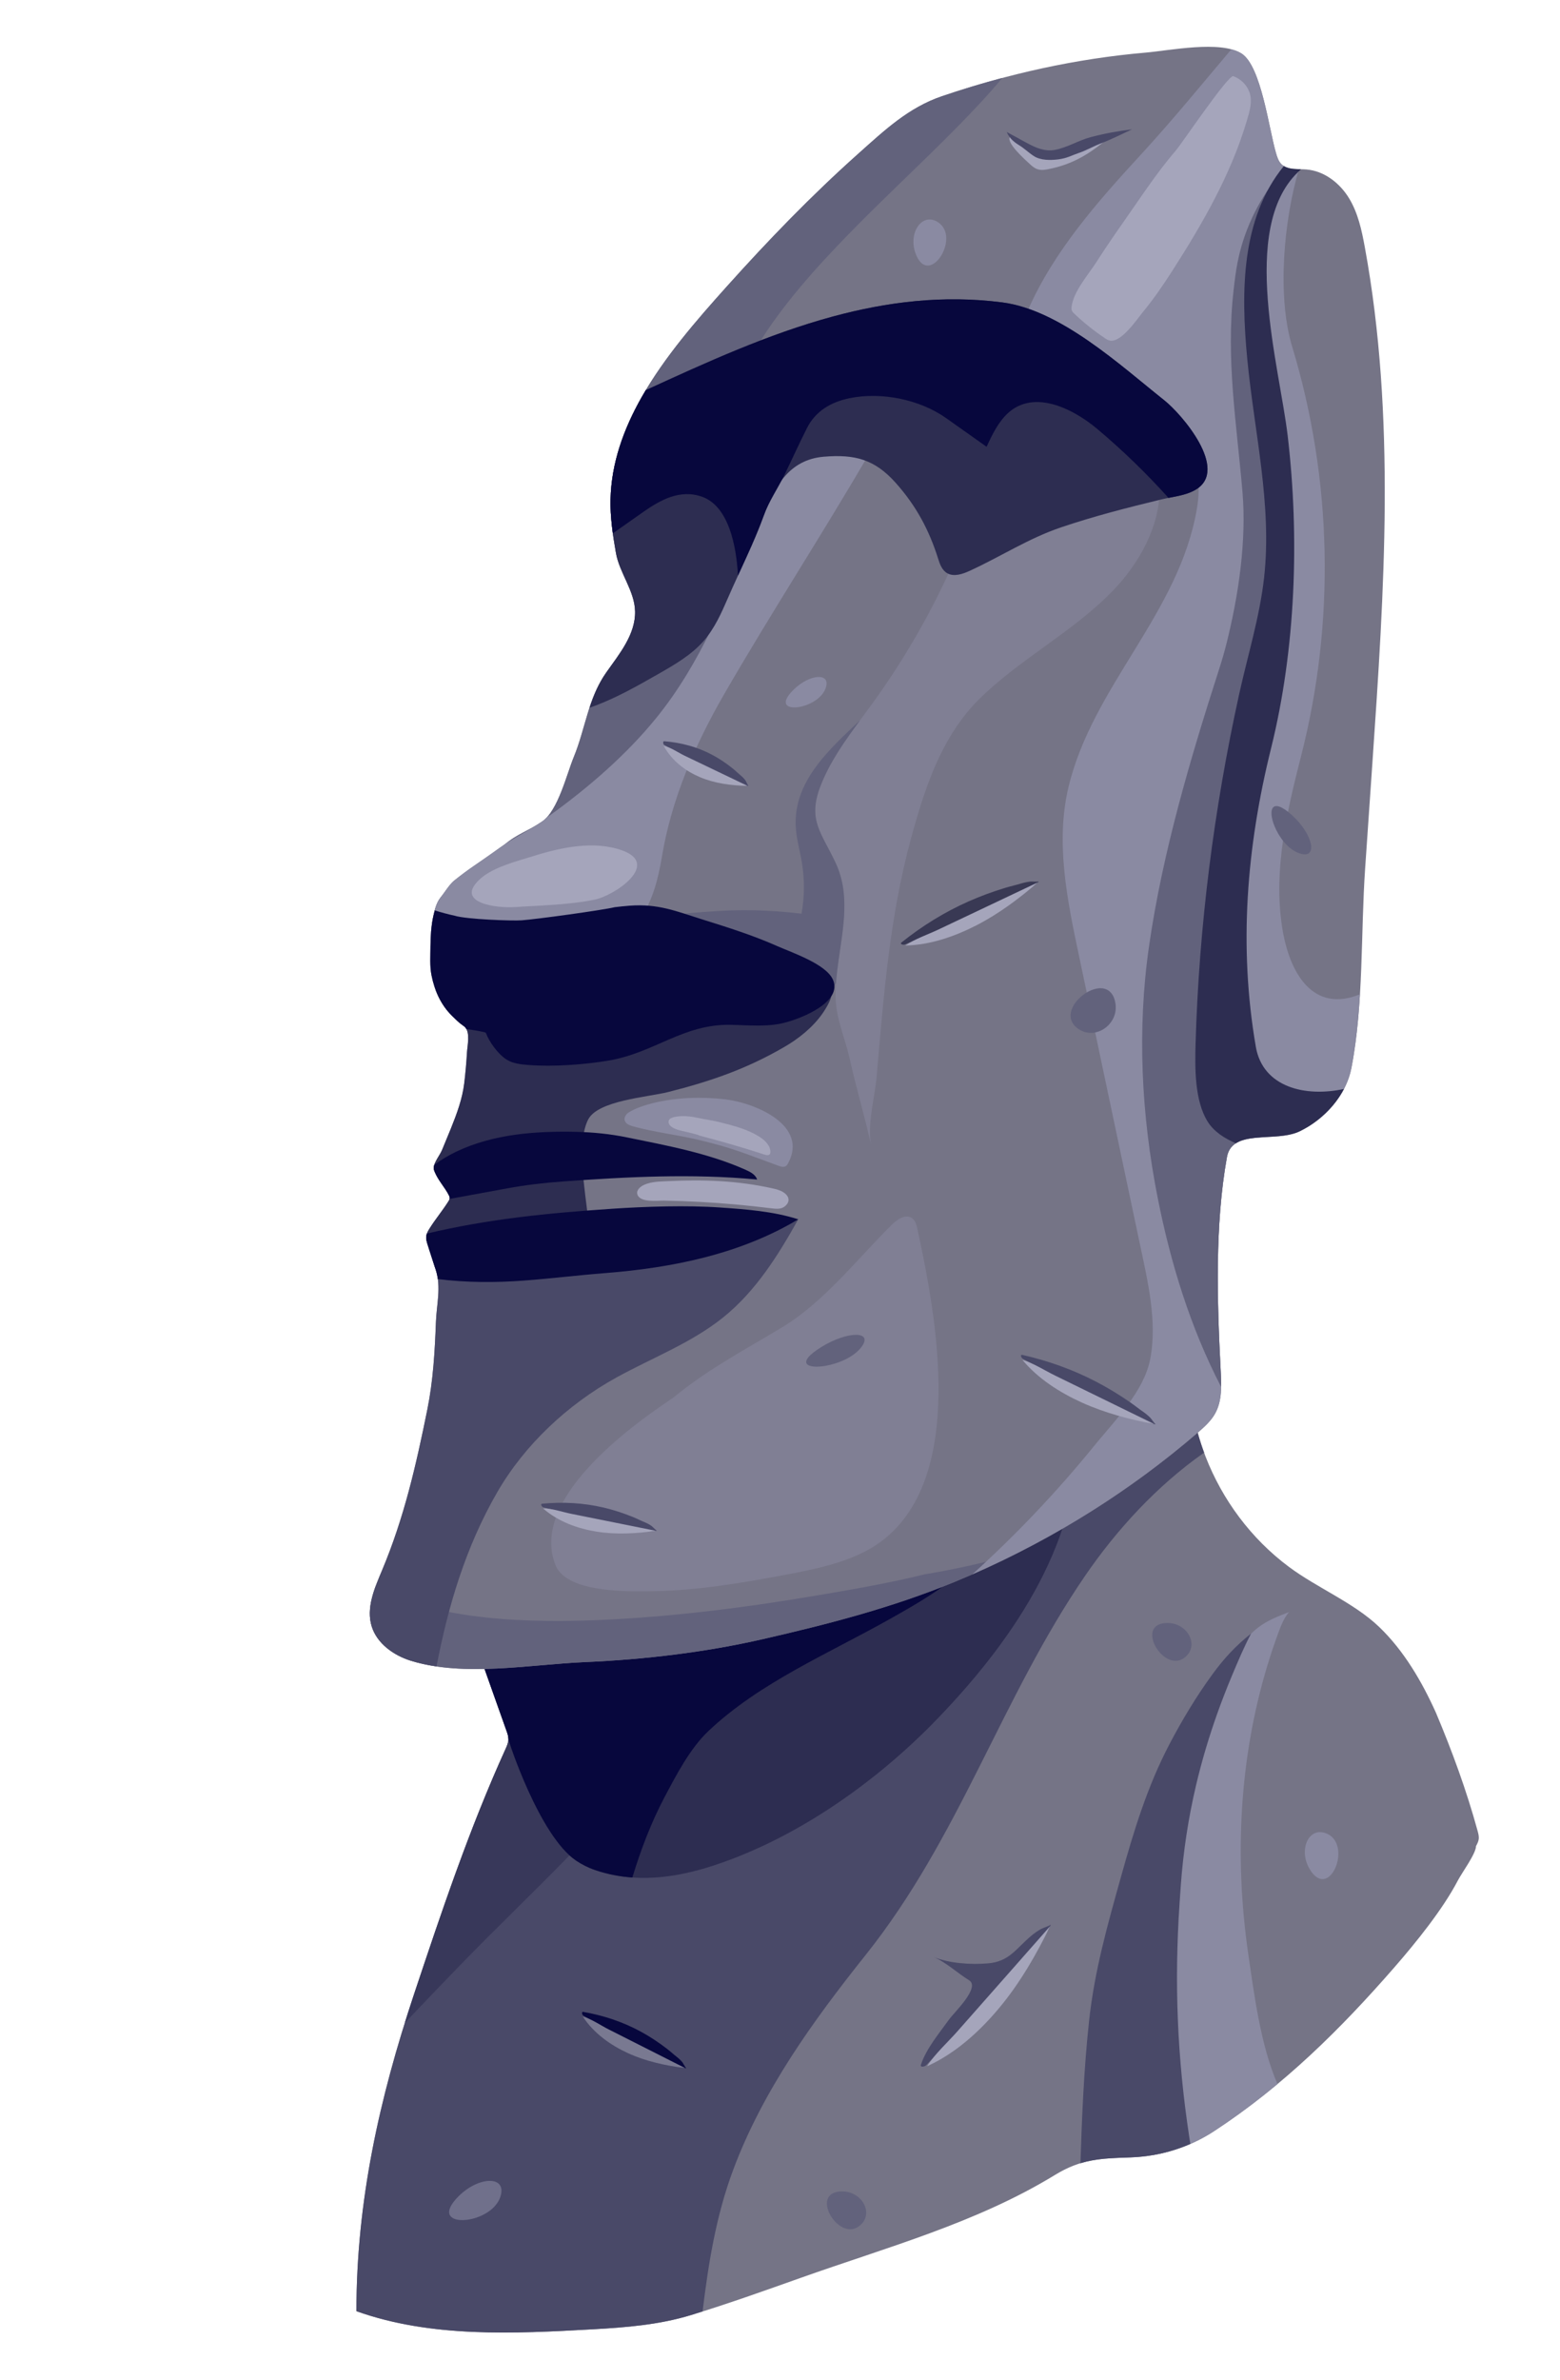 <?xml version="1.0" encoding="UTF-8" standalone="no"?>
<!-- Created with Inkscape (http://www.inkscape.org/) -->

<svg
   version="1.1"
   id="svg1"
   width="533.333"
   height="813.333"
   viewBox="0 0 533.333 813.333"
   sodipodi:docname="pascua1.svg"
   inkscape:version="1.4 (86a8ad7, 2024-10-11)"
   xmlns:inkscape="http://www.inkscape.org/namespaces/inkscape"
   xmlns:sodipodi="http://sodipodi.sourceforge.net/DTD/sodipodi-0.dtd"
   xmlns="http://www.w3.org/2000/svg"
   xmlns:svg="http://www.w3.org/2000/svg">
  <defs
     id="defs1">
    <clipPath
       clipPathUnits="userSpaceOnUse"
       id="clipPath39">
      <path
         d="m 1643.21,2025.87 c -75.78,0 -191.2,7.14 -215.19,67.23 -66.81,167.39 185.52,352.42 302.87,430.61 86.26,71.57 185.01,123.62 279.89,180.85 107.47,64.82 193.57,176.35 281.53,263.3 10.44,10.32 25.03,21.23 38.71,21.23 4.21,0 8.33,-1.03 12.22,-3.43 9.35,-5.76 12.44,-17.18 14.69,-27.54 48.88,-224.46 129.02,-645.74 -98.02,-807.79 -66.97,-47.8 -159.52,-66.88 -251.47,-83.91 -106.74,-19.78 -215.25,-38.03 -324.27,-40.04 -11.15,-0.2 -25.19,-0.51 -40.96,-0.51"
         transform="translate(0,-2.4999999e-5)"
         id="path39" />
    </clipPath>
  </defs>
  <sodipodi:namedview
     id="namedview1"
     pagecolor="#ffffff"
     bordercolor="#000000"
     borderopacity="0.25"
     inkscape:showpageshadow="2"
     inkscape:pageopacity="0.0"
     inkscape:pagecheckerboard="0"
     inkscape:deskcolor="#d1d1d1"
     inkscape:zoom="1.0241803"
     inkscape:cx="267.04281"
     inkscape:cy="406.66666"
     inkscape:window-width="1920"
     inkscape:window-height="1051"
     inkscape:window-x="-9"
     inkscape:window-y="-9"
     inkscape:window-maximized="1"
     inkscape:current-layer="g1">
    <inkscape:page
       x="0"
       y="0"
       inkscape:label="1"
       id="page1"
       width="533.333"
       height="813.333"
       margin="0"
       bleed="0" />
  </sodipodi:namedview>
  <g
     id="g1"
     inkscape:groupmode="layer"
     inkscape:label="1">
    <path
       id="path8"
       d="m 440.66,535.528 c -26.048,-19.413 -39.16,-53.243 -32.568,-84.029 -2.033,9.5 -110.391,42.945 -124.716,49.479 -19.301,8.801 -38.852,18.693 -58.44,26.703 -11.116,4.545 -22.657,8.037 -34.065,11.844 -5.813,1.94 -11.6,3.96 -17.276,6.241 -3.084,1.241 -12.421,3.605 -13.291,7.255 -0.316,1.331 0.148,2.704 0.607,3.997 4.084,11.509 8.169,23.017 12.253,34.524 0.329,0.929 0.663,1.879 0.659,2.857 -0.003,1.2 -0.512,2.343 -1.013,3.447 -12.383,27.281 -21.873,55.624 -31.307,83.915 -11.843,35.521 -19.663,70.711 -19.65,108.165 25.513,9.099 53.665,7.704 80.875,6.184 11.381,-0.636 22.636,-1.549 33.473,-4.848 12.651,-3.851 25.084,-8.308 37.523,-12.725 29.532,-10.49 60.204,-18.815 86.929,-35.169 9.005,-5.51 15.629,-5.659 25.959,-6.009 10.068,-0.341 20.013,-3.461 28.311,-8.88 23.864,-15.589 43.483,-35.075 61.764,-56.052 7.419,-8.512 16.6,-19.869 21.713,-29.691 1.385,-2.66 6.219,-9.2 6.219,-11.78 0.403,-0.737 0.8,-1.499 0.917,-2.321 0.139,-0.975 -0.124,-1.956 -0.384,-2.907 -3.745,-13.693 -8.693,-27.217 -14.251,-40.391 -4.72,-10.472 -10.869,-21.103 -19.381,-29.268 -8.632,-8.28 -21.149,-13.305 -30.86,-20.54"
       style="fill:#757486;fill-opacity:1;fill-rule:nonzero;stroke:none;stroke-width:0.133" />
    <path
       id="path9"
       d="m 370.964,538.593 c 10.752,-15.689 24.475,-30.728 40.696,-42.109 -5.312,-14.381 -6.768,-30.04 -3.568,-44.985 -2.033,9.5 -110.391,42.945 -124.716,49.479 -19.301,8.801 -38.852,18.693 -58.44,26.703 -11.116,4.545 -22.657,8.037 -34.065,11.844 -5.813,1.94 -11.6,3.96 -17.276,6.241 -3.084,1.241 -12.421,3.605 -13.291,7.255 -0.317,1.331 0.148,2.704 0.607,3.997 4.084,11.509 8.169,23.017 12.253,34.524 0.329,0.929 0.663,1.879 0.659,2.857 -0.003,1.2 -0.512,2.343 -1.013,3.447 -12.383,27.281 -21.873,55.624 -31.305,83.915 -11.845,35.521 -19.664,70.711 -19.651,108.165 25.513,9.099 53.665,7.704 80.875,6.184 11.381,-0.636 22.636,-1.549 33.473,-4.848 1.339,-0.407 2.664,-0.845 3.999,-1.267 1.988,-16.335 4.541,-32.548 10.495,-48.472 10.081,-26.967 27.208,-50.735 45.284,-73.395 32.128,-40.273 46.416,-87.841 74.985,-129.535"
       style="fill:#494968;fill-opacity:1;fill-rule:nonzero;stroke:none;stroke-width:0.133" />
    <path
       id="path10"
       d="m 141.125,682.9 c 0.125,-0.38 0.252,-0.761 0.379,-1.141 1.499,-4.495 2.999,-8.992 4.512,-13.485 -1.513,4.493 -3.013,8.992 -4.512,13.487 -0.127,0.379 -0.253,0.761 -0.379,1.14"
       style="fill:#4a4966;fill-opacity:1;fill-rule:nonzero;stroke:none;stroke-width:0.133" />
    <path
       id="path11"
       d="m 138.388,691.441 c 0.889,-2.845 1.796,-5.692 2.737,-8.541 0.125,-0.379 0.252,-0.761 0.379,-1.14 1.499,-4.495 2.999,-8.993 4.512,-13.487 8.009,-23.785 16.379,-47.481 26.793,-70.428 0.501,-1.101 1.007,-2.239 1.015,-3.437 0.064,0.683 5.896,18.541 13.975,31.156 2.16,3.375 4.483,6.373 6.897,8.568 -12.433,12.815 -25.408,25.139 -38.039,38.205 -6.123,6.335 -12.249,12.677 -18.269,19.104"
       style="fill:#38385a;fill-opacity:1;fill-rule:nonzero;stroke:none;stroke-width:0.133" />
    <path
       id="path12"
       d="m 213.476,540.947 c -10.795,2.345 -21.817,3.613 -32.616,5.943 -4.084,0.881 -7.664,3.088 -11.552,3.939 -1.225,0.268 -2.719,0.177 -4.249,0.087 -1.056,-0.061 -2.131,-0.124 -3.149,-0.069 -0.824,0.668 -1.417,1.391 -1.605,2.175 -0.317,1.331 0.148,2.704 0.607,3.997 4.084,11.509 8.169,23.017 12.253,34.524 0.329,0.929 0.663,1.879 0.659,2.857 -0.001,0.661 10.615,33.06 23.097,41.499 1.949,1.317 4.084,2.409 6.436,3.219 13.5,4.648 27.487,2.809 40.813,-1.583 27.395,-9.033 53.18,-27.025 73.1,-46.825 0.279,-0.279 0.559,-0.559 0.837,-0.839 27.08,-27.447 50.757,-61.513 50.281,-99.096 0.197,15.555 -138.176,46.537 -154.912,50.173"
       style="fill:#2d2d51;fill-opacity:1;fill-rule:nonzero;stroke:none;stroke-width:0.133" />
    <path
       id="path13"
       d="m 330.987,534.981 c 3.185,-3.211 6.273,-6.728 9.259,-10.156 1.583,-1.819 5.443,-10.087 7.264,-10.735 -44.185,15.72 -90.564,25.031 -136.736,34.284 -16.471,3.301 -32.943,6.604 -49.416,9.904 3.936,11.089 7.872,22.176 11.808,33.263 0.328,0.929 0.661,1.879 0.659,2.856 -0.003,0.663 10.615,33.061 23.095,41.5 1.951,1.317 4.085,2.409 6.437,3.219 4.241,1.46 8.531,2.279 12.832,2.581 2.897,-9.513 6.415,-18.817 11.112,-27.671 3.961,-7.465 8.647,-16.483 14.892,-22.387 17.609,-16.649 40.951,-26.405 62.324,-38.456 9.079,-5.12 19.172,-10.853 26.471,-18.203"
       style="fill:#07073d;fill-opacity:1;fill-rule:nonzero;stroke:none;stroke-width:0.133" />
    <path
       id="path14"
       d="m 219.341,135.807 c -6.147,10.853 -10.328,22.461 -10.607,34.827 -0.14,6.147 0.78,12.269 1.843,18.337 1.207,6.879 6.408,12.961 6.551,20 0.16,7.895 -5.456,14.645 -9.807,20.805 -6.303,8.927 -7.165,19.293 -11.183,29.027 -2.384,5.776 -5.352,18.261 -10.752,21.952 -4.784,3.271 -9.72,5.527 -14.421,8.919 -8.596,6.201 -9.864,6.648 -15.692,11.288 -1.553,1.236 -3.476,4.303 -4.695,5.864 -1.388,1.775 -1.936,4.072 -2.413,6.203 -0.768,3.421 -0.967,6.927 -0.997,10.416 -0.029,3.261 -0.289,6.675 0.349,9.895 1.017,5.124 3.173,10.099 7.055,13.877 1.161,1.131 2.241,2.261 3.589,3.191 0.321,0.221 0.645,0.447 0.901,0.736 1.712,1.939 0.724,6.239 0.593,8.488 -0.205,3.529 -0.519,7.055 -0.94,10.568 -0.639,5.347 -2.54,10.476 -4.557,15.476 -0.991,2.457 -2.025,4.9 -3.031,7.353 -0.716,1.745 -2.869,4.333 -2.859,6.175 0.003,0.496 0.192,0.971 0.388,1.429 1.261,2.945 3.361,5.081 4.784,7.847 0.161,0.312 0.305,0.647 0.297,0.993 -0.011,0.429 -0.251,0.819 -0.484,1.187 -1.989,3.14 -4.325,5.929 -6.317,9.076 -0.504,0.797 -1.019,1.619 -1.181,2.536 -0.2,1.135 0.16,2.284 0.516,3.383 0.907,2.8 1.812,5.601 2.719,8.401 1.897,5.863 0.26,11.825 0.039,17.833 -0.368,9.984 -0.944,19.992 -2.929,29.823 -3.805,18.86 -7.945,37.075 -15.489,54.996 -2.603,6.184 -5.527,12.912 -3.492,19.284 1.823,5.711 7.401,9.777 13.381,11.627 18.195,5.627 40.687,1.268 59.436,0.456 20.301,-0.88 41.096,-3.323 60.847,-7.849 22.523,-5.16 44.2,-10.767 65.521,-19.541 30.408,-12.513 58.82,-29.991 83.32,-51.16 2.147,-1.855 4.289,-3.793 5.688,-6.208 2.584,-4.464 2.276,-9.861 2.012,-14.948 -1.216,-23.525 -2.035,-49.645 2.145,-72.907 1.773,-9.869 16.655,-4.811 24.88,-8.808 8.701,-4.227 15.899,-12.419 17.675,-21.644 4.213,-21.891 3.16,-45.98 4.688,-68.208 0.829,-12.032 1.657,-24.065 2.484,-36.097 4.043,-58.777 8.052,-118.216 -2.597,-176.245 -1.063,-5.787 -2.316,-11.672 -5.421,-16.755 -3.105,-5.081 -8.413,-9.303 -14.588,-9.784 -2.939,-0.229 -6.343,0.24 -8.429,-1.736 -1.065,-1.011 -1.509,-2.452 -1.915,-3.829 -2.443,-8.297 -5.063,-29.82 -11.808,-34.071 -7.233,-4.56 -24.644,-1.001 -32.76,-0.303 -23.783,2.047 -47.179,7.272 -69.64,14.905 -11.429,3.884 -19.552,11.561 -28.707,19.736 -15.904,14.201 -30.68,29.495 -44.831,45.267 -10.236,11.409 -21.303,24.047 -29.159,37.919"
       style="fill:#757486;fill-opacity:1;fill-rule:nonzero;stroke:none;stroke-width:0.133" />
    <path
       id="path15"
       d="m 438.279,316.555 c -2.909,-19.444 1.697,-39.279 6.523,-58.101 11.749,-45.844 10.697,-94.583 -3.023,-139.932 -5.264,-17.403 -2.872,-43.161 2.293,-60.703 l -0.232,-0.007 -0.2,-0.007 c -25.596,26.949 -7.844,68.777 -5.188,100.796 3.688,44.471 -5.541,88.876 -13.995,132.757 -2.989,15.525 -5.9,31.281 -4.491,47.005 1.26,14.053 7.493,46.316 26.917,46.907 7.535,-4.491 13.54,-11.953 15.14,-20.263 1.571,-8.16 2.408,-16.624 2.921,-25.184 -15.632,6.451 -24.152,-6.468 -26.667,-23.269"
       style="fill:#8a8aa2;fill-opacity:1;fill-rule:nonzero;stroke:none;stroke-width:0.133" />
    <path
       id="path16"
       d="m 316.103,538.083 c -12.037,2.968 -24.379,5.108 -36.529,7.168 -24.792,4.205 -49.925,7.404 -75.101,8.46 C 183.396,554.596 148.992,554.34 128.399,542.197 c -1.666,4.563 -2.726,9.268 -1.281,13.793 1.824,5.711 7.401,9.777 13.381,11.627 18.195,5.627 40.687,1.268 59.436,0.456 20.301,-0.88 41.096,-3.324 60.847,-7.849 22.523,-5.16 44.2,-10.767 65.521,-19.541 7.121,-2.929 14.124,-6.147 20.999,-9.608 -10.247,2.949 -20.663,5.245 -31.2,7.008"
       style="fill:#62627c;fill-opacity:1;fill-rule:nonzero;stroke:none;stroke-width:0.133" />
    <path
       id="path17"
       d="m 322.037,32.885 c -11.429,3.884 -19.551,11.561 -28.707,19.736 -15.904,14.201 -30.68,29.495 -44.831,45.267 -10.236,11.408 -21.303,24.047 -29.159,37.919 -6.147,10.853 -10.328,22.461 -10.607,34.827 -0.14,6.147 0.781,12.269 1.843,18.337 1.207,6.879 6.408,12.961 6.551,20 0.16,7.895 -5.456,14.645 -9.807,20.805 -6.301,8.927 -7.165,19.293 -11.183,29.027 -2.384,5.776 -5.352,18.261 -10.752,21.952 -4.784,3.271 -8.672,4.244 -13.039,8.017 -5.615,4.852 -11.48,9.461 -17.309,14.1 -1.553,1.236 -3.241,2.392 -4.461,3.952 -1.387,1.776 -1.935,4.075 -2.412,6.204 -0.219,0.971 -0.381,1.949 -0.516,2.931 6.985,1.469 13.848,3.375 20.843,4.941 5.084,1.14 10.04,1.729 14.979,1.727 6.517,-17.765 15.3,-34.832 25.837,-50.723 12.568,-18.953 30.403,-35.84 39.709,-56.579 7.791,-17.36 -2.657,-33.921 -3.435,-51.563 -1.447,-32.839 22.307,-60.88 44.471,-83.657 12.328,-12.667 25.405,-24.653 37.779,-37.279 5.111,-5.215 10.169,-10.56 14.832,-16.183 -6.951,1.848 -13.833,3.932 -20.627,6.241"
       style="fill:#62627c;fill-opacity:1;fill-rule:nonzero;stroke:none;stroke-width:0.133" />
    <path
       id="path18"
       d="m 297.833,391.464 c -2.188,-9.905 -5.124,-19.647 -7.332,-29.549 -1.616,-7.252 -4.727,-13.72 -4.832,-21.289 -0.208,-15.048 6.848,-31.167 0.019,-45.693 -4.911,-10.443 -9.665,-14.651 -5.177,-26.3 3.981,-10.337 11.236,-19.221 17.744,-28.203 9.941,-13.716 18.521,-28.317 25.603,-43.544 1.488,-3.2 2.588,-8.628 4.897,-11.271 2.068,-2.368 5.293,-3.293 8.736,-4.607 3.668,-1.401 7.381,-2.708 11.088,-4.015 3.295,-1.16 34.492,-11.781 44.685,-11.781 2.012,0 3.205,0.415 3.205,1.396 0.2,13.112 -6.973,25.976 -16.081,35.373 -13.68,14.115 -32.103,23.449 -45.872,37.213 -5.459,5.455 -9.623,11.82 -12.957,18.621 -4.524,9.229 -7.52,19.261 -10.144,28.909 -7.283,26.765 -9.339,53.888 -11.723,81.368 -0.595,6.849 -3.34,16.676 -1.859,23.371"
       style="fill:#807f94;fill-opacity:1;fill-rule:nonzero;stroke:none;stroke-width:0.133" />
    <path
       id="path19"
       d="m 288.215,303.333 -0.036,-0.224 c -0.052,-0.321 -0.111,-0.643 -0.172,-0.964 -0.065,-0.335 -0.143,-0.668 -0.212,-1.001 -0.469,-2.097 -1.148,-4.171 -2.107,-6.212 -4.911,-10.443 -9.665,-14.651 -5.177,-26.3 3.131,-8.127 8.284,-15.355 13.507,-22.439 -10.397,9.809 -22.417,20.552 -21.997,35.665 0.121,4.359 1.397,8.604 2.119,12.909 0.969,5.797 0.928,11.744 -0.121,17.528 -10.649,-1.336 -21.453,-1.561 -32.153,-0.684 -6.119,0.501 -23.123,0.779 -12.537,9.875 2.451,2.105 5.651,3.212 8.764,4.269 12.1,4.111 24.201,8.223 36.301,12.333 3.388,1.151 7.688,2.12 10.16,-0.359 0.501,-0.504 0.903,-1.109 1.261,-1.755 0.749,-10.797 4.053,-21.993 2.401,-32.643"
       style="fill:#62627c;fill-opacity:1;fill-rule:nonzero;stroke:none;stroke-width:0.133" />
    <path
       id="path20"
       d="m 415.312,483.315 c 2.583,-4.464 2.276,-9.863 2.013,-14.948 -1.217,-23.525 -2.037,-49.645 2.144,-72.907 0.967,-5.377 5.824,-6.321 11.376,-6.716 -2.28,-2.163 -4.688,-4.223 -6.712,-6.632 -4.409,-5.252 -4.829,-9.503 -6.243,-15.805 -11.719,-52.271 13.865,-111.993 17.864,-164.431 2.431,-31.737 -3.945,-61.029 -5.387,-92.821 -0.56,-12.377 -0.975,-24.785 2.813,-36.761 1.695,-5.357 4.052,-10.289 7.239,-14.907 -0.84,-0.236 -1.617,-0.596 -2.26,-1.204 -1.065,-1.011 -1.509,-2.452 -1.915,-3.829 -2.443,-8.297 -5.063,-29.82 -11.808,-34.071 -0.98,-0.619 -2.159,-1.076 -3.464,-1.423 -10.209,12.092 -20.213,24.344 -31.009,36.075 -14.849,16.133 -29.596,32.863 -38.415,52.804 -3.756,8.497 10.572,10.664 17.239,14.425 7.556,4.261 15.336,8.321 22.292,13.453 13.829,10.199 20.977,23.531 18.099,40.347 -6.116,35.731 -35.588,60.4 -43.873,95.019 -4.496,18.789 -0.505,38.361 3.488,57.253 6.951,32.891 13.901,65.781 20.852,98.673 2.68,12.675 6.129,26.844 3.549,39.791 -0.516,2.591 -1.467,5.121 -2.709,7.592 -3.991,7.929 -11.009,15.245 -16.472,21.963 -12.667,15.579 -26.584,30.243 -41.588,43.825 28.097,-12.289 54.351,-28.815 77.2,-48.557 2.145,-1.855 4.288,-3.793 5.687,-6.208"
       style="fill:#8a8aa2;fill-opacity:1;fill-rule:nonzero;stroke:none;stroke-width:0.133" />
    <path
       id="path21"
       d="m 429.372,101.679 c -0.496,-13.801 1.095,-28.623 7.377,-41.245 -6.921,8.641 -11.657,18.844 -13.705,29.519 -0.595,3.096 -0.965,6.224 -1.317,9.353 -2.645,23.524 1.019,45.18 3.04,68.711 1.449,16.883 -1.355,35.671 -5.524,52.216 -0.659,2.613 -1.404,5.208 -2.231,7.779 -10.017,31.136 -19.503,63.041 -24.177,95.345 -4.127,28.521 -2.639,57.768 2.951,86.021 4.404,22.273 11.153,44.313 21.701,64.657 0.036,-1.891 -0.065,-3.8 -0.161,-5.668 -1.217,-23.525 -2.037,-49.645 2.144,-72.907 0.487,-2.713 1.968,-4.293 4.027,-5.249 -1.923,-7.923 -3.807,-15.883 -5.605,-23.904 -11.719,-52.271 13.865,-111.993 17.864,-164.431 1.227,-16.091 0.937,-32.245 0.195,-48.352 -0.739,-16.069 -5.309,-31.671 -6.369,-47.76 -0.089,-1.359 -0.16,-2.721 -0.208,-4.085"
       style="fill:#62627c;fill-opacity:1;fill-rule:nonzero;stroke:none;stroke-width:0.133" />
    <path
       id="path22"
       d="m 298.569,149.849 c -0.609,-4.772 -10.548,-6.337 -14.452,-6.101 -7.859,0.475 -13.74,4.957 -16.411,11.727 -3.508,8.889 -7.016,17.777 -10.523,26.667 -8.737,22.141 -17.688,44.652 -32.92,63.367 -10.105,12.413 -22.771,23.391 -35.889,32.895 -0.488,0.352 -0.965,0.668 -1.439,0.969 -0.495,0.532 -1.007,1.012 -1.549,1.383 -4.784,3.271 -9.72,5.527 -14.421,8.919 -8.596,6.201 -9.863,6.649 -15.692,11.288 -1.553,1.236 -3.476,4.303 -4.696,5.864 -1.387,1.775 -1.935,4.073 -2.413,6.203 -0.767,3.421 -0.965,6.927 -0.996,10.416 l -0.008,0.357 c 1.816,3.991 10.152,4.68 13.817,4.315 13.116,-1.307 26.308,-1.619 39.383,-3.639 18.161,-2.807 23.317,-15.913 25.952,-31.761 3.231,-19.439 11.224,-38.072 21.236,-55.413 15.72,-27.225 33.073,-53.915 49.008,-81.228 1.129,-1.932 2.295,-4.033 2.013,-6.225"
       style="fill:#8a8aa2;fill-opacity:1;fill-rule:nonzero;stroke:none;stroke-width:0.133" />
    <path
       id="path23"
       d="m 398.08,136.839 c -14.967,-11.879 -35.46,-30.903 -55.419,-33.481 -20.149,-2.6 -39.396,-0.201 -58.019,4.848 -22.013,5.971 -43.152,15.645 -63.871,25.148 -0.487,0.815 -0.965,1.631 -1.431,2.453 -6.147,10.853 -10.328,22.461 -10.607,34.827 -0.14,6.147 0.781,12.269 1.843,18.337 1.207,6.879 6.408,12.961 6.551,20 0.16,7.895 -5.456,14.645 -9.807,20.805 -2.704,3.829 -4.404,7.925 -5.784,12.121 0.656,-0.228 1.313,-0.46 1.964,-0.705 7.472,-2.812 14.403,-6.755 21.295,-10.68 5.696,-3.244 11.507,-6.58 15.751,-11.428 3.799,-4.339 6.119,-9.64 8.387,-14.853 4.031,-9.272 8.728,-18.504 12.171,-27.983 3.589,-9.881 8.692,-19.139 20.489,-20.145 10.643,-0.905 17.436,0.876 24.603,8.899 7.089,7.935 11.485,16.239 14.561,26.04 0.587,1.871 1.339,3.897 3.109,4.889 2.309,1.295 5.243,0.272 7.659,-0.835 10.704,-4.897 19.944,-11.031 31.221,-14.856 11.209,-3.803 22.719,-6.737 34.244,-9.537 4.012,-0.975 8.337,-1.261 11.837,-3.36 11.48,-6.887 -4.817,-25.799 -10.748,-30.504"
       style="fill:#2d2d51;fill-opacity:1;fill-rule:nonzero;stroke:none;stroke-width:0.133" />
    <path
       id="path24"
       d="m 429.34,357.757 c -5.925,-34.38 -3.143,-68.319 5.225,-102.057 8.433,-33.999 9.753,-72.04 5.665,-106.793 -2.775,-23.595 -16.493,-70.533 3.385,-89.945 0.38,-0.371 0.78,-0.745 1.185,-1.121 -2.103,-0.052 -4.253,-0.076 -5.879,-1.085 -14.648,17.948 -14.704,42.995 -12.497,66.028 2.383,24.883 8.519,49.741 5.751,74.588 -1.507,13.515 -5.617,26.629 -8.543,39.933 -8.645,39.301 -13.727,79.311 -14.891,119.472 -0.232,8.031 -0.371,19.437 4.163,26.619 2.155,3.415 5.737,5.679 9.612,7.352 5.197,-3.308 15.491,-1.013 21.832,-4.095 6.355,-3.087 11.896,-8.293 15.121,-14.469 -13.029,2.855 -27.724,-0.469 -30.131,-14.425"
       style="fill:#2d2d51;fill-opacity:1;fill-rule:nonzero;stroke:none;stroke-width:0.133" />
    <path
       id="path25"
       d="m 228.257,423.151 c -15.889,0.772 -31.82,0.74 -47.683,1.975 -14.592,1.137 -25.125,0.204 -33.968,1.563 0.795,2.456 1.589,4.911 2.384,7.367 1.897,5.863 0.26,11.825 0.039,17.833 -0.368,9.984 -0.944,19.992 -2.928,29.823 -3.807,18.86 -7.945,37.076 -15.49,54.996 -2.603,6.184 -5.527,12.912 -3.493,19.284 1.824,5.711 7.401,9.777 13.381,11.627 2.817,0.871 5.745,1.48 8.739,1.923 3.972,-20.648 9.963,-40.829 20.771,-59.545 9.311,-16.124 24,-29.957 40.713,-39.18 12.173,-6.717 25.567,-11.777 36.42,-20.471 11.221,-8.988 18.959,-21.403 25.763,-33.608 -15.533,3.047 -30.26,5.715 -44.648,6.415"
       style="fill:#494968;fill-opacity:1;fill-rule:nonzero;stroke:none;stroke-width:0.133" />
    <path
       id="path26"
       d="m 398.08,136.839 c -14.967,-11.879 -35.46,-30.903 -55.419,-33.481 -20.149,-2.6 -39.396,-0.201 -58.019,4.848 -22.013,5.971 -43.152,15.645 -63.871,25.148 -0.487,0.815 -0.965,1.631 -1.431,2.453 -6.147,10.853 -10.328,22.461 -10.607,34.827 -0.089,3.901 0.251,7.793 0.781,11.667 3.388,-2.384 6.775,-4.769 10.161,-7.153 5.917,-4.167 12.799,-8.145 20.495,-5.312 8.96,3.3 11.605,16.796 12.125,26.905 3.107,-6.773 6.292,-13.567 8.807,-20.492 1.827,-5.027 4.779,-9.22 7.092,-13.957 2.575,-5.275 5.019,-10.684 7.679,-15.961 2.911,-5.777 8.116,-8.908 14.604,-10.241 10.921,-2.243 24.044,0.483 32.965,6.796 4.617,3.268 9.235,6.537 13.852,9.805 1.685,-3.603 3.405,-7.26 6.089,-10.269 9,-10.092 23.228,-2.98 31.737,4.172 8.691,7.304 16.829,15.196 24.36,23.58 3.256,-0.635 6.561,-1.16 9.345,-2.829 11.48,-6.887 -4.817,-25.799 -10.748,-30.504"
       style="fill:#07073d;fill-opacity:1;fill-rule:nonzero;stroke:none;stroke-width:0.133" />
    <path
       id="path27"
       d="m 271.688,355.581 c 4.919,-3.412 9.171,-7.713 11.729,-12.927 1.28,-2.608 1.727,-6.403 -0.964,-7.731 -0.86,-0.424 -1.864,-0.472 -2.832,-0.512 -17.443,-0.712 -32.807,5.168 -49.911,6.52 -7.163,0.453 -58.729,1.337 -80.831,-2.756 1.228,3.345 3.055,6.472 5.693,9.04 1.16,1.129 2.24,2.261 3.588,3.191 0.321,0.221 0.647,0.447 0.901,0.736 1.712,1.939 0.724,6.239 0.593,8.488 -0.205,3.529 -0.52,7.055 -0.94,10.568 -0.639,5.347 -2.541,10.476 -4.557,15.476 -0.991,2.457 -2.025,4.9 -3.031,7.353 -0.716,1.745 -2.869,4.332 -2.86,6.175 0.003,0.496 0.193,0.971 0.391,1.429 1.26,2.945 3.36,5.081 4.783,7.847 0.161,0.312 0.305,0.645 0.297,0.993 -0.011,0.429 -0.251,0.819 -0.484,1.187 -1.989,3.14 -4.325,5.929 -6.317,9.076 -0.504,0.797 -1.019,1.619 -1.181,2.536 -0.2,1.135 0.16,2.284 0.516,3.383 0.839,2.593 1.677,5.187 2.517,7.78 2.441,-0.695 4.333,-1.257 5.035,-1.421 8.021,-1.879 16.356,-3.353 24.163,-5.948 7.044,-2.341 12.747,-6.144 20.589,-6.448 0.533,-0.02 1.095,-0.036 1.555,-0.295 1.012,-0.569 1.012,-1.935 0.897,-3.045 -0.897,-8.688 -4.06,-25.531 0.037,-33.617 3.32,-6.555 20.369,-7.664 27.315,-9.412 14.571,-3.669 27.001,-7.96 39.939,-15.52 1.149,-0.671 2.276,-1.385 3.369,-2.145"
       style="fill:#2d2d51;fill-opacity:1;fill-rule:nonzero;stroke:none;stroke-width:0.133" />
    <path
       id="path28"
       d="m 254.843,399.78 c -12.788,-5.677 -26.799,-8.236 -40.52,-11.045 -5.641,-1.156 -11.407,-1.749 -17.172,-1.884 -14.004,-0.328 -28.54,0.729 -41.196,6.785 -2.628,1.257 -5.145,2.753 -7.473,4.468 -0.125,0.383 -0.215,0.756 -0.213,1.099 0.003,0.496 0.193,0.971 0.391,1.429 1.26,2.945 3.36,5.081 4.783,7.847 0.161,0.312 0.305,0.645 0.297,0.993 l -0.044,0.299 c 6.54,-1.199 13.08,-2.397 19.621,-3.596 6.261,-1.148 12.6,-1.899 18.957,-2.359 22.249,-1.609 44.263,-2.757 66.573,-0.679 -0.537,-1.665 -2.34,-2.619 -4.004,-3.357"
       style="fill:#07073d;fill-opacity:1;fill-rule:nonzero;stroke:none;stroke-width:0.133" />
    <path
       id="path29"
       d="m 284.745,334.8 c -2.397,-5.344 -13.895,-9.164 -19.124,-11.485 -8.188,-3.636 -16.793,-6.344 -25.365,-9.027 -9.164,-2.869 -15.227,-5.491 -25.105,-4.731 -1.667,0.128 -3.325,0.308 -4.984,0.504 -4.229,1.024 -26.783,4.125 -31.84,4.484 -3.237,0.231 -18.835,-0.321 -22.901,-1.577 -2.291,-0.497 -4.555,-1.103 -6.789,-1.815 -0.173,0.628 -0.333,1.256 -0.471,1.875 -0.768,3.421 -0.967,6.927 -0.997,10.416 -0.029,3.261 -0.289,6.676 0.349,9.895 1.017,5.124 3.173,10.099 7.056,13.877 1.16,1.129 2.24,2.261 3.588,3.191 0.321,0.221 0.647,0.447 0.901,0.736 0.136,0.153 0.228,0.344 0.331,0.527 3.545,0.573 6.603,1.08 6.7,1.333 1.196,3.116 3.988,7.065 6.967,9.052 2.22,1.481 5.071,1.74 7.776,1.952 8.231,0.643 18.983,-0.127 27.176,-1.513 15.904,-2.693 25.488,-12.567 41.939,-12.229 6.081,0.125 12.284,0.791 18.164,-0.689 6.023,-1.515 20.059,-7.136 16.631,-14.775"
       style="fill:#07073d;fill-opacity:1;fill-rule:nonzero;stroke:none;stroke-width:0.133" />
    <path
       id="path30"
       d="m 272.905,416.736 c -8.589,-2.744 -17.741,-3.401 -26.78,-4.037 -11.177,-0.788 -25.327,-0.335 -36.475,0.407 -22.308,1.484 -42.913,3.551 -63.715,8.507 -0.079,0.215 -0.14,0.433 -0.18,0.659 -0.2,1.135 0.16,2.284 0.516,3.383 0.905,2.801 1.812,5.601 2.719,8.401 0.333,1.032 0.553,2.068 0.696,3.105 9.757,1.232 19.663,1.248 29.467,0.515 9.272,-0.695 18.428,-1.832 27.669,-2.549 23.072,-1.791 46.407,-6.555 66.083,-18.389"
       style="fill:#07073d;fill-opacity:1;fill-rule:nonzero;stroke:none;stroke-width:0.133" />
    <path
       id="path31"
       d="m 240.709,390.041 c 1.156,0.299 2.313,0.599 3.471,0.897 7.608,1.968 14.577,4.827 21.952,7.5 0.805,0.296 1.759,0.58 2.488,0.141 0.351,-0.212 0.584,-0.56 0.776,-0.911 7.177,-13.084 -11.256,-20.76 -21.584,-21.947 -8.067,-0.928 -16.571,-0.639 -24.456,1.265 -2.556,0.619 -6.345,1.839 -8.532,3.303 -0.953,0.639 -1.593,1.843 -1.172,2.875 0.392,0.957 1.509,1.437 2.547,1.732 7.799,2.211 16.465,3.063 24.511,5.144"
       style="fill:#8a8aa2;fill-opacity:1;fill-rule:nonzero;stroke:none;stroke-width:0.133" />
    <path
       id="path32"
       d="m 269.037,411.583 c 1.068,-1.4 0.541,-3.013 -1.305,-4.149 -1.115,-0.685 -2.429,-1.005 -3.723,-1.293 -11.795,-2.631 -23.653,-3.057 -35.7,-2.445 -2.763,0.141 -5.452,0.112 -8.031,1.228 -1.373,0.595 -2.777,1.843 -2.391,3.228 0.837,3.004 6.903,2.144 9.165,2.189 4.125,0.08 8.248,0.232 12.367,0.459 8.123,0.444 16.228,1.172 24.295,2.181 1.511,0.188 3.201,0.345 4.412,-0.532 0.379,-0.273 0.681,-0.564 0.911,-0.865"
       style="fill:#a5a5bb;fill-opacity:1;fill-rule:nonzero;stroke:none;stroke-width:0.133" />
    <path
       id="path33"
       d="m 244.521,383.2 c 0.545,0.113 1.091,0.236 1.636,0.372 4.707,1.183 9.513,2.407 13.541,5.001 1.901,1.225 3.729,3.024 3.68,5.203 -0.005,0.241 -0.04,0.493 -0.187,0.689 -0.377,0.505 -1.192,0.356 -1.808,0.155 -7.427,-2.445 -14.755,-4.515 -22.303,-6.516 0,-0.263 -5.956,-1.579 -6.557,-1.737 -1.381,-0.365 -4.161,-1.235 -3.94,-3.143 0.097,-0.835 1.097,-1.261 1.961,-1.445 2.668,-0.569 5.352,-0.288 7.989,0.281 2.012,0.433 4,0.727 5.987,1.14"
       style="fill:#a5a5bb;fill-opacity:1;fill-rule:nonzero;stroke:none;stroke-width:0.133" />
    <path
       id="path34"
       d="m 203.252,307.492 c 7.081,-1.465 22.576,-12.121 9.477,-16.833 -9.613,-3.457 -20.899,-1.043 -30.292,1.904 -5.837,1.832 -13.98,3.809 -18.457,7.989 -8.615,8.047 5.64,9.937 12.331,9.459 7.095,-0.507 18.056,-0.684 26.941,-2.519"
       style="fill:#a5a5bb;fill-opacity:1;fill-rule:nonzero;stroke:none;stroke-width:0.133" />
    <path
       id="path35"
       d="m 374.739,89.723 c -2.805,4.355 -7.748,9.907 -8.381,15.129 -0.052,0.425 -0.075,0.869 0.076,1.272 0.161,0.433 0.508,0.772 0.847,1.093 3.207,3.037 6.673,5.816 10.352,8.292 0.556,0.375 1.135,0.751 1.797,0.891 3.897,0.823 9.395,-7.444 11.435,-9.921 3.629,-4.405 6.845,-9.119 9.915,-13.905 10.333,-16.113 20,-32.881 25.432,-51.121 0.961,-3.231 2.156,-6.891 0.865,-10.169 -0.941,-2.392 -2.964,-4.351 -5.419,-5.249 -1.704,-0.623 -17.635,23.061 -19.687,25.441 -6.781,7.868 -12.545,16.843 -18.532,25.34 -2.991,4.244 -5.891,8.547 -8.7,12.908"
       style="fill:#a5a5bb;fill-opacity:1;fill-rule:nonzero;stroke:none;stroke-width:0.133" />
    <path
       id="path36"
       d="m 419.512,568.185 c -2.084,2.84 -3.483,5.664 -4.977,8.804 -4.195,8.816 -6.823,18.185 -9.637,27.451 -13.007,42.813 -15.884,88.132 -10.612,132.115 7.373,-1.288 14.461,-4.044 20.637,-8.078 7.679,-5.016 14.913,-10.44 21.809,-16.184 -5.804,-13.473 -7.923,-30.532 -9.887,-43.805 -0.676,-4.567 -1.227,-9.16 -1.649,-13.768 -2.985,-32.592 0.476,-65.971 11.915,-96.856 0.899,-2.427 1.873,-4.884 3.581,-6.88 -3.728,1.425 -7.521,2.889 -10.616,5.319 -4.255,3.337 -7.416,7.595 -10.564,11.883"
       style="fill:#8a8aa2;fill-opacity:1;fill-rule:nonzero;stroke:none;stroke-width:0.133" />
    <path
       id="path37"
       d="m 403.691,644.419 c 0.827,-11.545 2.569,-23.029 5.231,-34.323 2.004,-8.5 4.52,-16.888 7.487,-25.129 1.499,-4.165 3.111,-8.295 4.823,-12.384 2.059,-4.921 4.088,-9.687 6.484,-14.251 -5.209,4.099 -9.305,8.564 -13.157,13.839 -5.555,7.608 -10.349,15.587 -14.704,23.881 -7.673,14.616 -12.263,29.849 -16.651,45.548 -4.576,16.371 -9.007,31.924 -10.869,49.104 -1.753,16.168 -2.435,32.412 -2.955,48.653 5.295,-1.619 10.471,-1.771 17.233,-2 7.013,-0.239 13.964,-1.827 20.343,-4.599 -0.139,-0.845 -0.268,-1.692 -0.396,-2.539 -4.085,-26.953 -5.125,-52.356 -3.3,-79.588 0.139,-2.072 0.284,-4.144 0.432,-6.213"
       style="fill:#494968;fill-opacity:1;fill-rule:nonzero;stroke:none;stroke-width:0.133" />
    <path
       id="path38"
       d="m 1361.21,2025.87 h 1125.74 v 963.219 H 1361.21 Z"
       style="fill:#807f94;fill-opacity:1;fill-rule:nonzero;stroke:none"
       transform="matrix(0.133,0,0,-0.133,0,813.333)"
       clip-path="url(#clipPath39)" />
    <path
       id="path40"
       d="m 255.913,268.581 c -0.188,0.036 -0.872,-1.589 -1.036,-1.816 -0.431,-0.599 -0.917,-1.12 -1.449,-1.556 -0.972,-0.793 -1.859,-1.697 -2.841,-2.489 -2.251,-1.819 -4.62,-3.416 -7.112,-4.74 -5.065,-2.692 -10.625,-4.195 -16.473,-4.644 -0.463,0.091 -0.28,1.091 0.096,1.301 5.208,2.812 10.34,5.808 15.505,8.716 3.419,1.924 6.981,3.484 10.668,4.816 0.831,0.3 1.688,0.593 2.643,0.412"
       style="fill:#494968;fill-opacity:1;fill-rule:nonzero;stroke:none;stroke-width:0.133" />
    <path
       id="path41"
       d="m 239.379,265.651 c 5.02,2.111 10.559,2.828 16.209,2.953 -4.812,-2.307 -9.624,-4.612 -14.436,-6.917 -2.359,-1.131 -4.717,-2.26 -7.076,-3.391 -2.293,-1.099 -4.669,-2.86 -7.163,-3.331 2.972,5.312 7.647,8.66 12.465,10.685"
       style="fill:#a5a5bb;fill-opacity:1;fill-rule:nonzero;stroke:none;stroke-width:0.133" />
    <path
       id="path42"
       d="m 234.643,706.859 c -0.223,0.013 -1.12,-1.728 -1.327,-1.982 -0.547,-0.664 -1.153,-1.257 -1.811,-1.769 -1.201,-0.933 -2.308,-1.967 -3.521,-2.9 -2.781,-2.141 -5.695,-4.073 -8.741,-5.743 -6.195,-3.394 -12.923,-5.644 -19.945,-6.857 -0.549,0.033 -0.281,1.073 0.177,1.336 6.372,3.536 12.659,7.247 18.984,10.875 4.184,2.397 8.525,4.446 13.001,6.279 1.009,0.413 2.049,0.822 3.183,0.761"
       style="fill:#07073d;fill-opacity:1;fill-rule:nonzero;stroke:none;stroke-width:0.133" />
    <path
       id="path43"
       d="m 214.709,701.737 c 6.111,2.796 12.776,4.244 19.545,5.103 -5.872,-2.968 -11.743,-5.937 -17.615,-8.907 -2.879,-1.454 -5.756,-2.909 -8.635,-4.364 -2.797,-1.415 -5.727,-3.514 -8.735,-4.315 3.816,5.787 9.572,9.798 15.439,12.483"
       style="fill:#797991;fill-opacity:1;fill-rule:nonzero;stroke:none;stroke-width:0.133" />
    <path
       id="path44"
       d="m 395.143,486.8 c -0.275,-0.011 -1.565,-1.921 -1.848,-2.205 -0.744,-0.751 -1.556,-1.433 -2.424,-2.035 -1.584,-1.1 -3.06,-2.293 -4.659,-3.393 -3.664,-2.523 -7.471,-4.841 -11.416,-6.899 -8.02,-4.183 -16.581,-7.225 -25.4,-9.216 -0.679,-0.023 -0.24,1.091 0.356,1.413 8.255,4.349 16.421,8.873 24.625,13.313 5.428,2.937 11.013,5.524 16.745,7.899 1.292,0.536 2.621,1.069 4.02,1.123"
       style="fill:#494968;fill-opacity:1;fill-rule:nonzero;stroke:none;stroke-width:0.133" />
    <path
       id="path45"
       d="m 369.933,479.397 c 7.853,3.549 16.256,5.749 24.727,7.343 -7.576,-3.705 -15.152,-7.411 -22.728,-11.116 -3.713,-1.816 -7.427,-3.633 -11.141,-5.449 -3.609,-1.765 -7.453,-4.259 -11.259,-5.407 5.321,6.439 12.861,11.221 20.401,14.629"
       style="fill:#a5a5bb;fill-opacity:1;fill-rule:nonzero;stroke:none;stroke-width:0.133" />
    <path
       id="path46"
       d="m 224.591,523.117 c -0.211,0.071 -1.545,-1.369 -1.815,-1.557 -0.705,-0.495 -1.451,-0.907 -2.225,-1.224 -1.412,-0.581 -2.759,-1.284 -4.183,-1.861 -3.265,-1.324 -6.6,-2.412 -9.996,-3.212 -6.901,-1.625 -14.012,-2.005 -21.129,-1.308 -0.524,0.176 0.013,1.108 0.529,1.24 7.111,1.713 14.187,3.621 21.276,5.436 4.692,1.201 9.439,2.023 14.26,2.599 1.087,0.131 2.203,0.248 3.283,-0.112"
       style="fill:#494968;fill-opacity:1;fill-rule:nonzero;stroke:none;stroke-width:0.133" />
    <path
       id="path47"
       d="m 203.936,523.479 c 6.66,1.071 13.496,0.696 20.275,-0.276 -6.476,-1.301 -12.951,-2.603 -19.425,-3.904 -3.175,-0.637 -6.349,-1.276 -9.523,-1.913 -3.085,-0.62 -6.481,-1.864 -9.604,-1.837 5.24,4.565 11.883,6.903 18.277,7.931"
       style="fill:#a5a5bb;fill-opacity:1;fill-rule:nonzero;stroke:none;stroke-width:0.133" />
    <path
       id="path48"
       d="m 355.191,301.232 c -0.179,0.208 -2.476,0.025 -2.876,0.069 -1.051,0.113 -2.091,0.323 -3.101,0.627 -1.848,0.553 -3.701,0.963 -5.559,1.527 -4.256,1.292 -8.441,2.823 -12.511,4.624 -8.271,3.661 -15.988,8.46 -23.041,14.113 -0.441,0.515 0.703,0.868 1.327,0.601 8.545,-3.741 17.175,-7.305 25.761,-10.952 5.681,-2.412 11.187,-5.167 16.616,-8.167 1.225,-0.676 2.471,-1.384 3.384,-2.443"
       style="fill:#393954;fill-opacity:1;fill-rule:nonzero;stroke:none;stroke-width:0.133" />
    <path
       id="path49"
       d="m 333.687,316.325 c 7.671,-3.927 14.629,-9.125 21.156,-14.753 -7.62,3.613 -15.24,7.225 -22.861,10.839 -3.735,1.771 -7.471,3.541 -11.207,5.312 -3.631,1.721 -7.976,3.172 -11.247,5.432 8.352,-0.144 16.792,-3.059 24.159,-6.829"
       style="fill:#a5a5bb;fill-opacity:1;fill-rule:nonzero;stroke:none;stroke-width:0.133" />
    <path
       id="path50"
       d="m 352.641,661.556 c -5.364,4.484 -7.564,8.909 -14.967,9.497 -5.899,0.469 -12.907,0.016 -18.477,-2.157 3.92,1.531 8.365,5.639 12.089,7.903 3.996,2.431 -5.024,10.944 -6.712,13.288 -3.28,4.556 -8.064,10.29 -9.751,15.696 -0.257,0.821 1.253,0.66 1.849,0.037 8.097,-8.644 16.38,-17.122 24.573,-25.676 5.42,-5.66 10.464,-11.629 15.297,-17.848 1.089,-1.404 2.191,-2.852 2.725,-4.545 -0.105,0.332 -2.877,1.271 -3.321,1.52 -1.169,0.659 -2.277,1.425 -3.307,2.285"
       style="fill:#494968;fill-opacity:1;fill-rule:nonzero;stroke:none;stroke-width:0.133" />
    <path
       id="path51"
       d="m 341.736,686.128 c 6.984,-8.421 12.5,-17.972 17.297,-27.807 -7.081,8.031 -14.164,16.061 -21.247,24.092 -3.471,3.937 -6.943,7.873 -10.415,11.809 -3.375,3.827 -7.719,7.696 -10.403,11.97 9.672,-4.351 18.06,-11.976 24.767,-20.064"
       style="fill:#a5a5bb;fill-opacity:1;fill-rule:nonzero;stroke:none;stroke-width:0.133" />
    <path
       id="path52"
       d="m 368.543,341.624 c 3.995,-4.313 11.443,-6.349 12.776,1.148 1.347,7.567 -7.451,13.435 -13.376,8.329 -3.183,-2.749 -2.051,-6.615 0.6,-9.477"
       style="fill:#62627c;fill-opacity:1;fill-rule:nonzero;stroke:none;stroke-width:0.133" />
    <path
       id="path53"
       d="m 396.5,564.789 c -3.384,-3.799 -4.297,-10.048 2.604,-10.083 6.964,-0.036 11.155,7.825 5.837,11.871 -2.863,2.172 -6.196,0.732 -8.441,-1.788"
       style="fill:#62627c;fill-opacity:1;fill-rule:nonzero;stroke:none;stroke-width:0.133" />
    <path
       id="path54"
       d="m 285.285,759.065 c -3.384,-3.798 -4.296,-10.048 2.604,-10.082 6.964,-0.036 11.155,7.825 5.837,11.87 -2.861,2.172 -6.196,0.732 -8.441,-1.788"
       style="fill:#62627c;fill-opacity:1;fill-rule:nonzero;stroke:none;stroke-width:0.133" />
    <path
       id="path55"
       d="m 435.739,282.389 c -2.263,-5.553 -1.135,-10.249 6.065,-3.687 7.267,6.624 9.02,15.432 2.135,12.835 -3.704,-1.403 -6.697,-5.464 -8.2,-9.148"
       style="fill:#62627c;fill-opacity:1;fill-rule:nonzero;stroke:none;stroke-width:0.133" />
    <path
       id="path56"
       d="m 282.343,466.797 c -6.288,1.121 -10.569,-0.793 -1.596,-6.375 9.057,-5.635 18.407,-5.683 13.48,0.321 -2.655,3.231 -7.711,5.309 -11.884,6.053"
       style="fill:#62627c;fill-opacity:1;fill-rule:nonzero;stroke:none;stroke-width:0.133" />
    <path
       id="path57"
       d="m 158.047,758.791 c -4.389,0 -6.859,-2.572 -1.235,-8.181 3.471,-3.46 7.627,-5.232 10.62,-5.232 3.027,0 4.865,1.811 3.609,5.52 -1.349,3.969 -5.715,6.551 -9.747,7.492 -1.135,0.266 -2.243,0.402 -3.248,0.402"
       style="fill:#70708b;fill-opacity:1;fill-rule:nonzero;stroke:none;stroke-width:0.133" />
    <path
       id="path58"
       d="m 322.669,85.607 c -1.984,4.909 -7.017,8.148 -9.663,0.991 -2.671,-7.224 2.505,-14.46 8.001,-10.417 2.955,2.177 2.979,6.169 1.661,9.427"
       style="fill:#8a8aa2;fill-opacity:1;fill-rule:nonzero;stroke:none;stroke-width:0.133" />
    <path
       id="path59"
       d="m 274.481,241.363 c -4.696,1.287 -8.675,-0.247 -3.139,-5.669 5.587,-5.472 13.039,-5.929 10.86,-0.305 -1.176,3.025 -4.607,5.12 -7.721,5.975"
       style="fill:#8a8aa2;fill-opacity:1;fill-rule:nonzero;stroke:none;stroke-width:0.133" />
    <path
       id="path60"
       d="m 457.3,635.993 c -1.101,5.301 -5.584,9.493 -9.565,2.801 -4.02,-6.755 -0.128,-14.988 6.157,-11.957 3.38,1.636 4.139,5.64 3.408,9.156"
       style="fill:#8a8aa2;fill-opacity:1;fill-rule:nonzero;stroke:none;stroke-width:0.133" />
    <path
       id="path61"
       d="m 352.428,56.392 c 0.72,0.656 1.637,1.375 2.94,1.609 0.912,0.164 1.787,0.043 2.575,-0.1 9.919,-1.792 15.909,-6.508 21.451,-11.036 -7.108,2.799 -14.005,6.336 -23.861,6.196 -3.196,-2.131 -6.339,-4.644 -10.02,-6.523 -2.16,1.719 4.608,7.755 6.916,9.853"
       style="fill:#a5a5bb;fill-opacity:1;fill-rule:nonzero;stroke:none;stroke-width:0.133" />
    <path
       id="path62"
       d="m 353.44,53.337 c 2.317,1.508 5.703,1.472 8.321,1.139 3.053,-0.388 4.523,-1.328 6.951,-2.153 2.803,-0.951 4.961,-2.265 7.621,-3.295 3.788,-1.463 7.187,-3.189 10.699,-4.824 -5.001,0.601 -9.752,1.501 -14.163,2.677 -4.221,1.125 -7.793,3.476 -12.133,4.335 -3.503,0.692 -6.721,-0.747 -9.532,-2.279 -1.183,-0.644 -2.432,-1.272 -3.564,-1.959 -0.475,-0.288 -3.383,-1.719 -3.455,-1.943 0.493,1.541 1.933,3.201 4.077,4.499 2.004,1.212 3.249,2.547 5.177,3.803"
       style="fill:#494968;fill-opacity:1;fill-rule:nonzero;stroke:none;stroke-width:0.133" />
  </g>
</svg>
